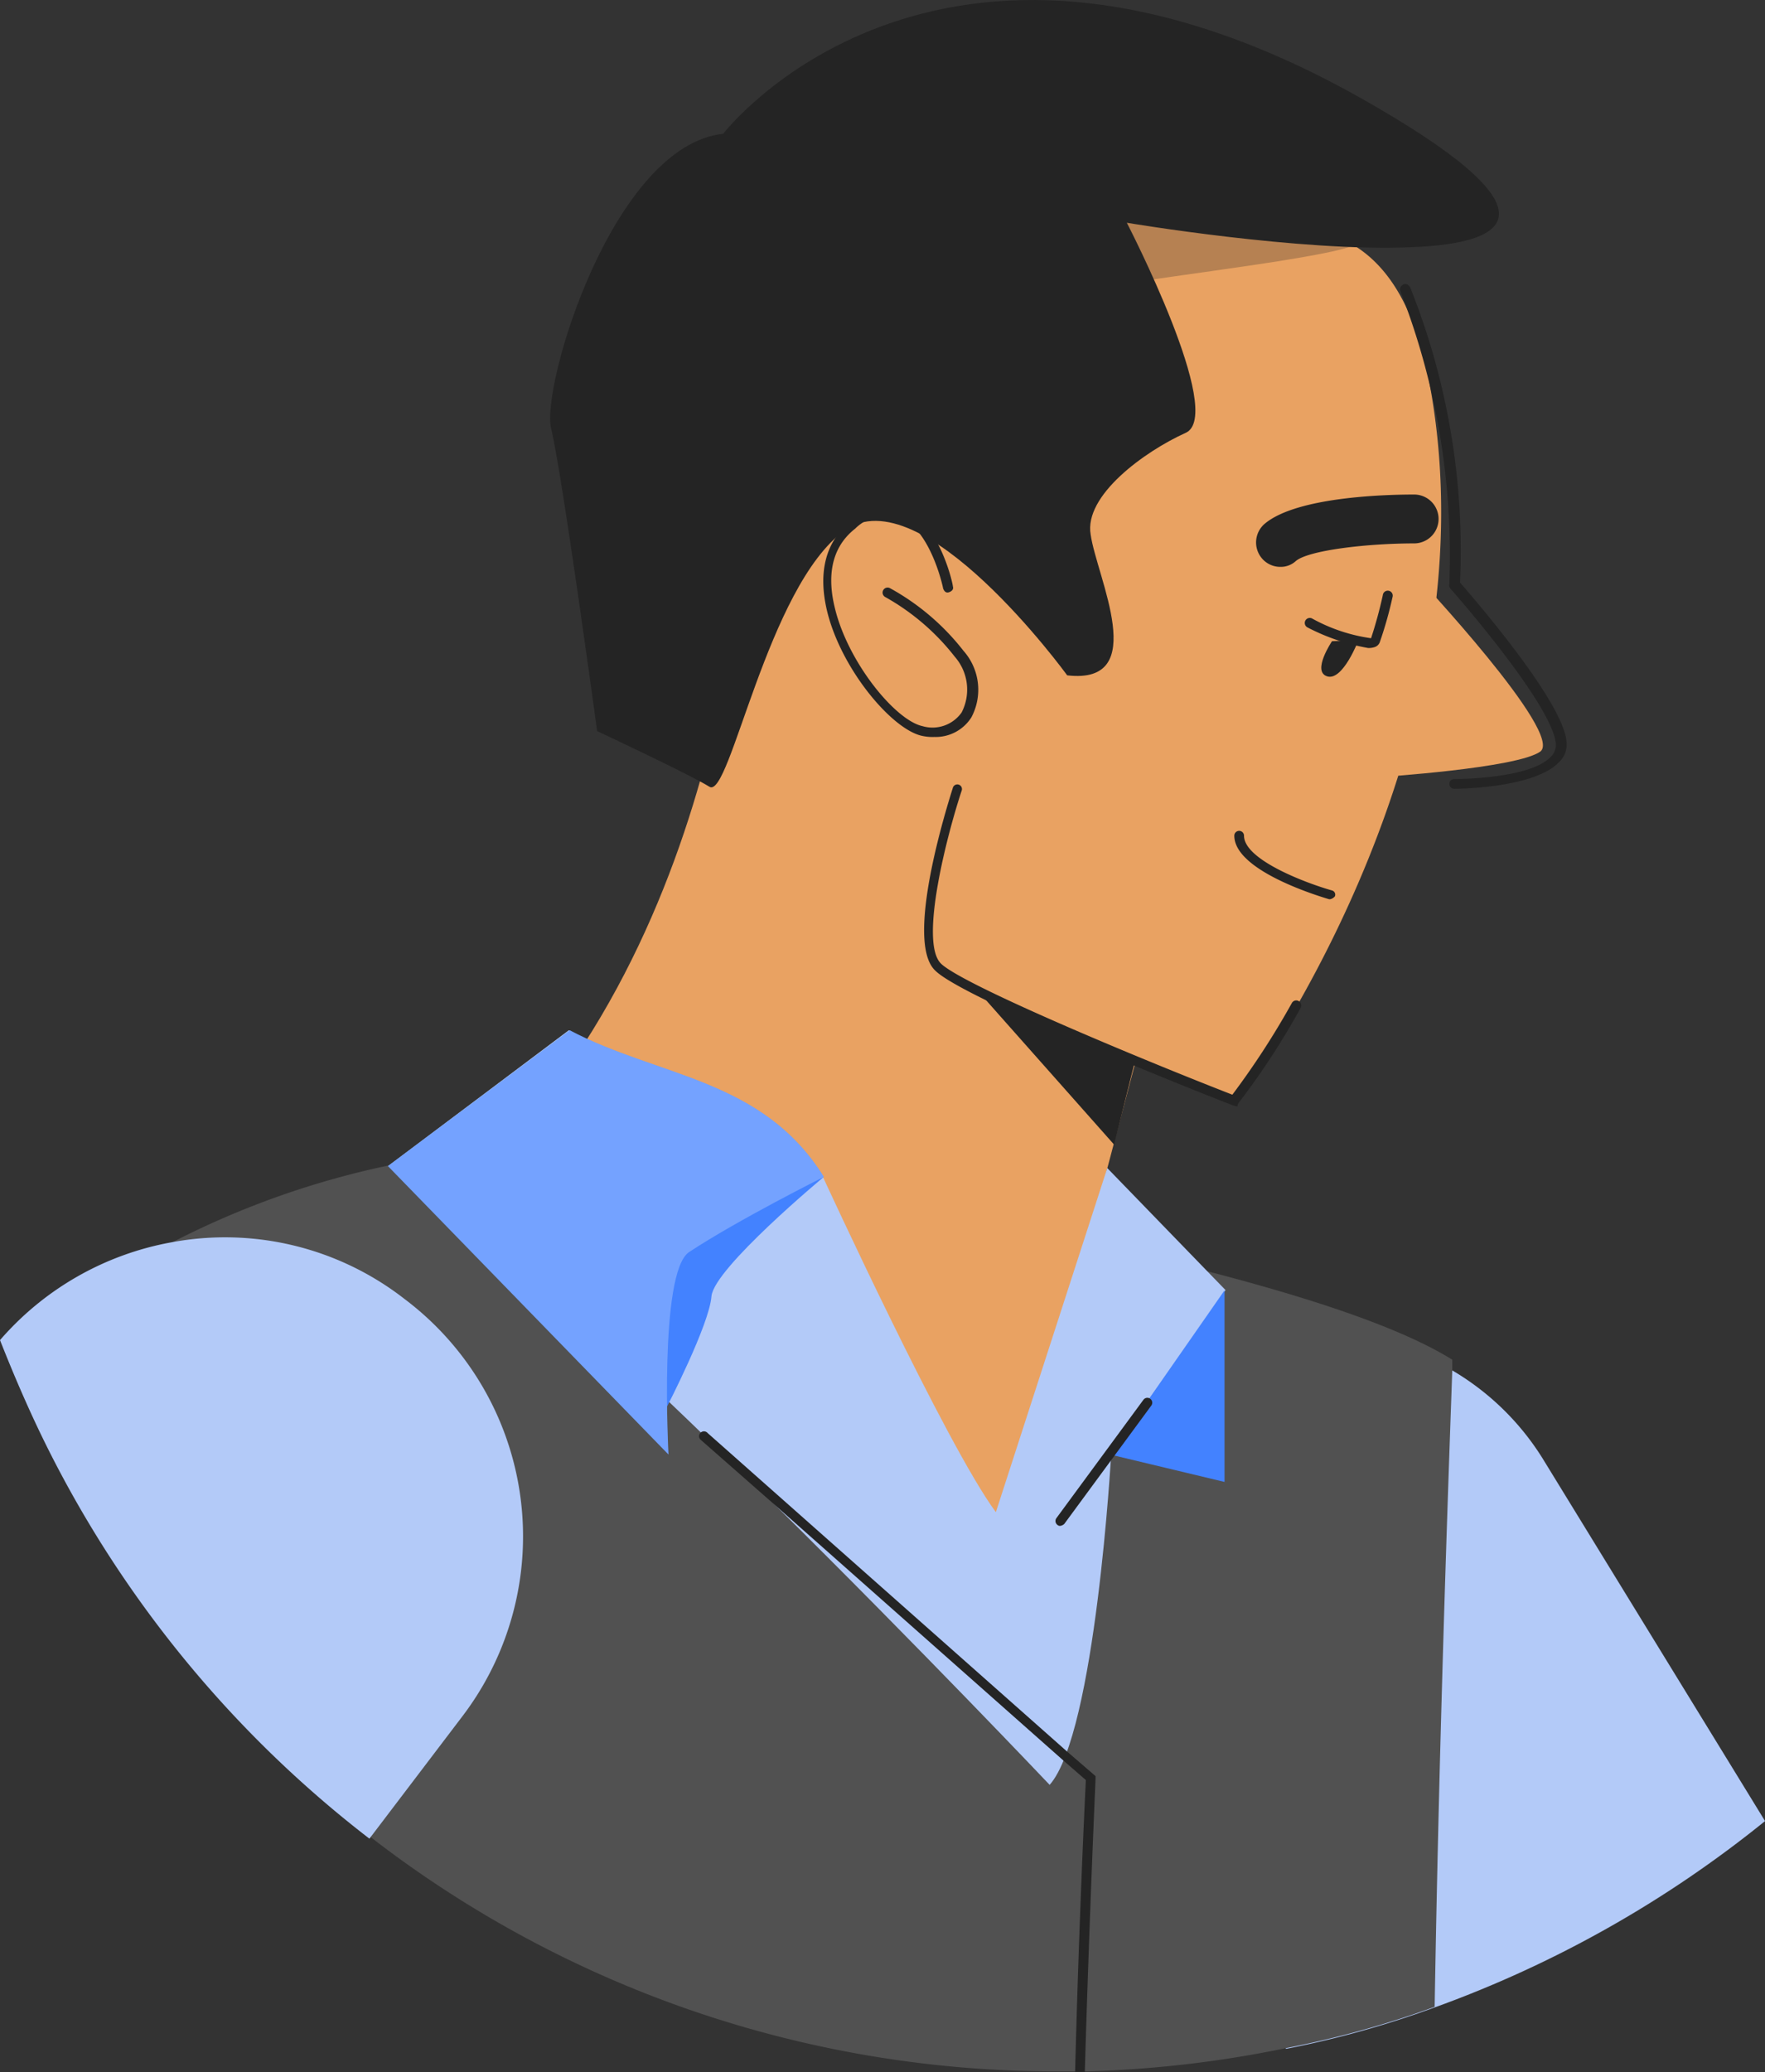 <svg xmlns="http://www.w3.org/2000/svg" width="109.195" height="128.171" viewBox="0 0 109.195 128.171">
  <rect x="0" y="0" width="109.195" height="128.171" fill="#333333" stroke="none"/>
  <g id="avatar-30_1x" data-name="avatar-30@1x" transform="translate(-114.353 -21.193)">
    <path id="Path_533" data-name="Path 533" d="M443.6,430.073a70.6,70.6,0,0,1-20.5,11.548,60.154,60.154,0,0,1-9.13,2.539L402.06,424.873a11.587,11.587,0,0,1-.907-1.693,16.608,16.608,0,0,1-.847-11.548,12.665,12.665,0,0,1,.786-2.116,16.246,16.246,0,0,1,3.87-5.26l.363-.363a3.936,3.936,0,0,0,.544-.484,13.254,13.254,0,0,1,1.512-1.028,17.636,17.636,0,0,1,2.842-1.391,16.34,16.34,0,0,1,19.65,6.711Z" transform="translate(-220.049 -296.248)" fill="#b3caf8"/>
    <path id="Path_534" data-name="Path 534" d="M227.715,365.273v.665c-.121,3.628-.786,21.041-1.089,39.361a60.15,60.15,0,0,1-9.13,2.54,70.162,70.162,0,0,1-12.395,1.451h-1.753a69.241,69.241,0,0,1-42.5-14.45,70.02,70.02,0,0,1-19.892-24.124,21.86,21.86,0,0,1,1.209-6.591c1.149-2.539,3.567-4.535,6.469-6.167a52.946,52.946,0,0,1,13.362-4.716c3.386-.726,5.8-1.028,5.8-1.028s.423.061,1.149.121c2.66.3,9.613,1.149,17.9,2.479a.457.457,0,0,1,.242.06c.181.061.423.061.6.121.6.121,1.209.181,1.874.3,4.958.786,10.279,1.753,15.418,2.781.061,0,.181.06.242.06,2.54.544,5.018,1.088,7.437,1.693C218.948,361.464,224.51,363.278,227.715,365.273Z" transform="translate(-23.515 -259.985)" fill="#515151"/>
    <path id="Path_535" data-name="Path 535" d="M291.537,209.334,279.868,253.35,263,242.588s-18.924-10.823-16.2-13.362c17.05-15.72,17.353-42.081,17.353-42.081S289.965,203.167,291.537,209.334Z" transform="translate(-103.722 -134.58)" fill="#e9a262"/>
    <path id="Path_536" data-name="Path 536" d="M338.127,100.8l-18.018,18.985,7.8,25.757,9.372,5.441,13.181,5.5s16.2-21.283,11.971-44.258a19.756,19.756,0,0,0-.6-2.54c-2.056-6.893-6.167-6.711-7.255-7.437-7.014-4.837-11.79-4.051-14.269-2.9A6.163,6.163,0,0,0,338.127,100.8Z" transform="translate(-159.623 -67.222)" fill="#e9a262"/>
    <path id="Path_537" data-name="Path 537" d="M385.427,278.428l-.242-.06c-.665-.242-16.627-6.53-18.441-8.344-1.935-1.814.786-10.339,1.088-11.306a.287.287,0,1,1,.544.181c-.846,2.539-2.66,9.372-1.27,10.7s12.274,5.865,18.018,8.1a49.638,49.638,0,0,0,3.688-5.683.311.311,0,0,1,.544.3,46.339,46.339,0,0,1-3.87,5.925Z" transform="translate(-194.529 -188.8)" fill="#242424"/>
    <path id="Path_538" data-name="Path 538" d="M491.953,160.9a.3.3,0,1,1,0-.6c.121,0,4.716,0,5.986-1.391a1,1,0,0,0,.3-.786c-.181-2.418-6.469-9.553-6.53-9.613l-.061-.121v-.121a45.04,45.04,0,0,0-3.023-18.138c-.061-.181,0-.3.181-.423.181-.061.3,0,.423.181a43.88,43.88,0,0,1,3.084,18.259c.786.907,6.409,7.376,6.59,9.855a1.485,1.485,0,0,1-.484,1.27C496.911,160.84,492.316,160.9,491.953,160.9Z" transform="translate(-287.633 -90.923)" fill="#242424"/>
    <path id="Path_539" data-name="Path 539" d="M483.415,217.213s8.465-.544,9.916-1.572c1.512-1.088-7.679-10.883-7.679-10.883Z" transform="translate(-283.69 -147.961)" fill="#e9a262"/>
    <path id="Path_540" data-name="Path 540" d="M451.847,274.666h-.06c-.6-.181-5.865-1.753-5.865-3.93a.3.3,0,1,1,.6,0c0,1.511,3.93,2.962,5.442,3.386a.269.269,0,0,1,.181.363A.513.513,0,0,1,451.847,274.666Z" transform="translate(-255.206 -197.856)" fill="#242424"/>
    <path id="Path_541" data-name="Path 541" d="M453.017,188.347a1.488,1.488,0,0,1-1.149-.544,1.518,1.518,0,0,1,.181-2.116c2-1.693,7.618-1.814,9.251-1.814a1.511,1.511,0,0,1,0,3.023c-2.9,0-6.53.423-7.316,1.088A1.374,1.374,0,0,1,453.017,188.347Z" transform="translate(-259.459 -132.094)" fill="#242424"/>
    <path id="Path_542" data-name="Path 542" d="M346.962,201.069a2.94,2.94,0,0,1-.726-.061c-1.874-.363-5.079-4.172-5.925-7.8-.544-2.358-.061-4.232,1.451-5.442a3.393,3.393,0,0,1,3.265-.847c2.237.847,3.084,4.656,3.084,4.837.06.181-.061.3-.242.363s-.3-.06-.363-.242c0-.061-.786-3.688-2.721-4.414a2.814,2.814,0,0,0-2.721.725c-1.693,1.33-1.632,3.326-1.27,4.837.786,3.386,3.749,7.013,5.441,7.376a2.2,2.2,0,0,0,2.418-.847,3.085,3.085,0,0,0-.423-3.446,14.306,14.306,0,0,0-4.293-3.688.311.311,0,1,1,.3-.544,14.8,14.8,0,0,1,4.535,3.87,3.63,3.63,0,0,1,.484,4.111A2.612,2.612,0,0,1,346.962,201.069Z" transform="translate(-174.807 -134.296)" fill="#242424"/>
    <path id="Path_543" data-name="Path 543" d="M272.515,330.289l-6.893,21.283c-3.084-4.172-10.7-20.738-10.7-20.738l-15.72-9.069-11.185,8.4c9.13,4.716,40.932,38.272,40.932,38.272,2.842-3.2,3.809-20.5,3.809-20.5l7.074-10.1Z" transform="translate(-89.658 -236.852)" fill="#b3caf8"/>
    <path id="Path_544" data-name="Path 544" d="M298.758,359.508s-6.772,5.623-6.953,7.376c-.121,1.753-2.781,6.893-2.781,6.893L285.638,360.9l7.678.967Z" transform="translate(-133.435 -265.527)" fill="#4382ff"/>
    <path id="Path_545" data-name="Path 545" d="M254.981,330.833s-5.321,2.66-8.344,4.655c-1.874,1.27-1.27,12.516-1.27,12.516l-17.353-17.836,11.246-8.4C244.763,324.666,251.172,324.726,254.981,330.833Z" transform="translate(-89.658 -236.852)" fill="#4382ff"/>
    <path id="Path_546" data-name="Path 546" d="M254.981,330.833s-5.321,2.66-8.344,4.655c-1.874,1.27-1.27,12.516-1.27,12.516l-17.353-17.836,11.246-8.4C244.763,324.666,251.172,324.726,254.981,330.833Z" transform="translate(-89.658 -236.852)" fill="#fff" opacity="0.26"/>
    <path id="Path_547" data-name="Path 547" d="M421.042,388.7l-7.074,10.158,7.074,1.693Z" transform="translate(-230.93 -287.702)" fill="#4382ff"/>
    <path id="Path_548" data-name="Path 548" d="M403.9,100.11c.907,3.2,2.237,7.074,3.386,6.711,1.451-.423,15.357-1.935,14.33-2.721C414.6,99.324,406.442,98.961,403.9,100.11Z" transform="translate(-223.282 -68.042)" fill="#242424" opacity="0.26"/>
    <path id="Path_549" data-name="Path 549" d="M301.753,98.354s-9.009-12.395-13.785-8.948-7.074,16.627-8.344,15.841-6.953-3.446-6.953-3.446-2.177-16.022-2.842-18.683c-.665-2.6,3.809-17.534,10.641-18.259,0,0,13-16.929,39.179-2.358,12.636,7.074,9.734,9.13,3.386,9.372-6.832.3-17.594-1.512-17.594-1.512s6.167,11.911,3.628,13c-2.539,1.149-6.288,3.87-5.865,6.288C303.567,92.248,306.953,98.959,301.753,98.354Z" transform="translate(-121.375 -35.391)" fill="#242424"/>
    <path id="Path_550" data-name="Path 550" d="M468.978,221.428s-1.27,1.874-.3,2.176,1.935-2.237,1.935-2.237Z" transform="translate(-272.216 -160.579)" fill="#242424"/>
    <path id="Path_551" data-name="Path 551" d="M468,212.292a13.014,13.014,0,0,1-3.749-1.27.311.311,0,1,1,.3-.544,10.528,10.528,0,0,0,3.628,1.209,27.4,27.4,0,0,0,.726-2.66.308.308,0,1,1,.6.121,24.447,24.447,0,0,1-.786,2.781.5.5,0,0,1-.3.3A1.178,1.178,0,0,1,468,212.292Z" transform="translate(-269.002 -151.02)" fill="#242424"/>
    <path id="Path_552" data-name="Path 552" d="M156.714,404.722l-5.744,7.558a70.013,70.013,0,0,1-19.892-24.124c-1.088-2.176-2.056-4.414-2.963-6.711A18.356,18.356,0,0,1,138.7,375.4a18.058,18.058,0,0,1,14.45,3.507A18.37,18.37,0,0,1,156.714,404.722Z" transform="translate(-13.762 -277.367)" fill="#b3caf8"/>
    <path id="Path_553" data-name="Path 553" d="M389.346,315.49l-1.33,5.321-8.525-9.613Z" transform="translate(-204.737 -228.824)" fill="#242424"/>
    <path id="Path_554" data-name="Path 554" d="M332.673,446.371v.121c0,.181-.363,7.981-.665,18.2h-.6c.242-9.372.6-16.748.665-18.078l-1.391-1.209-17.957-15.9-4.474-3.93a.3.3,0,1,1,.423-.423l22.25,19.71Z" transform="translate(-150.542 -315.327)" fill="#242424"/>
    <path id="Path_555" data-name="Path 555" d="M400.16,424.281a.223.223,0,0,1-.181-.06.3.3,0,0,1-.06-.423l5.381-7.316a.3.3,0,0,1,.484.363l-5.381,7.316A.458.458,0,0,1,400.16,424.281Z" transform="translate(-220.206 -308.715)" fill="#242424"/>
  </g>
</svg>
